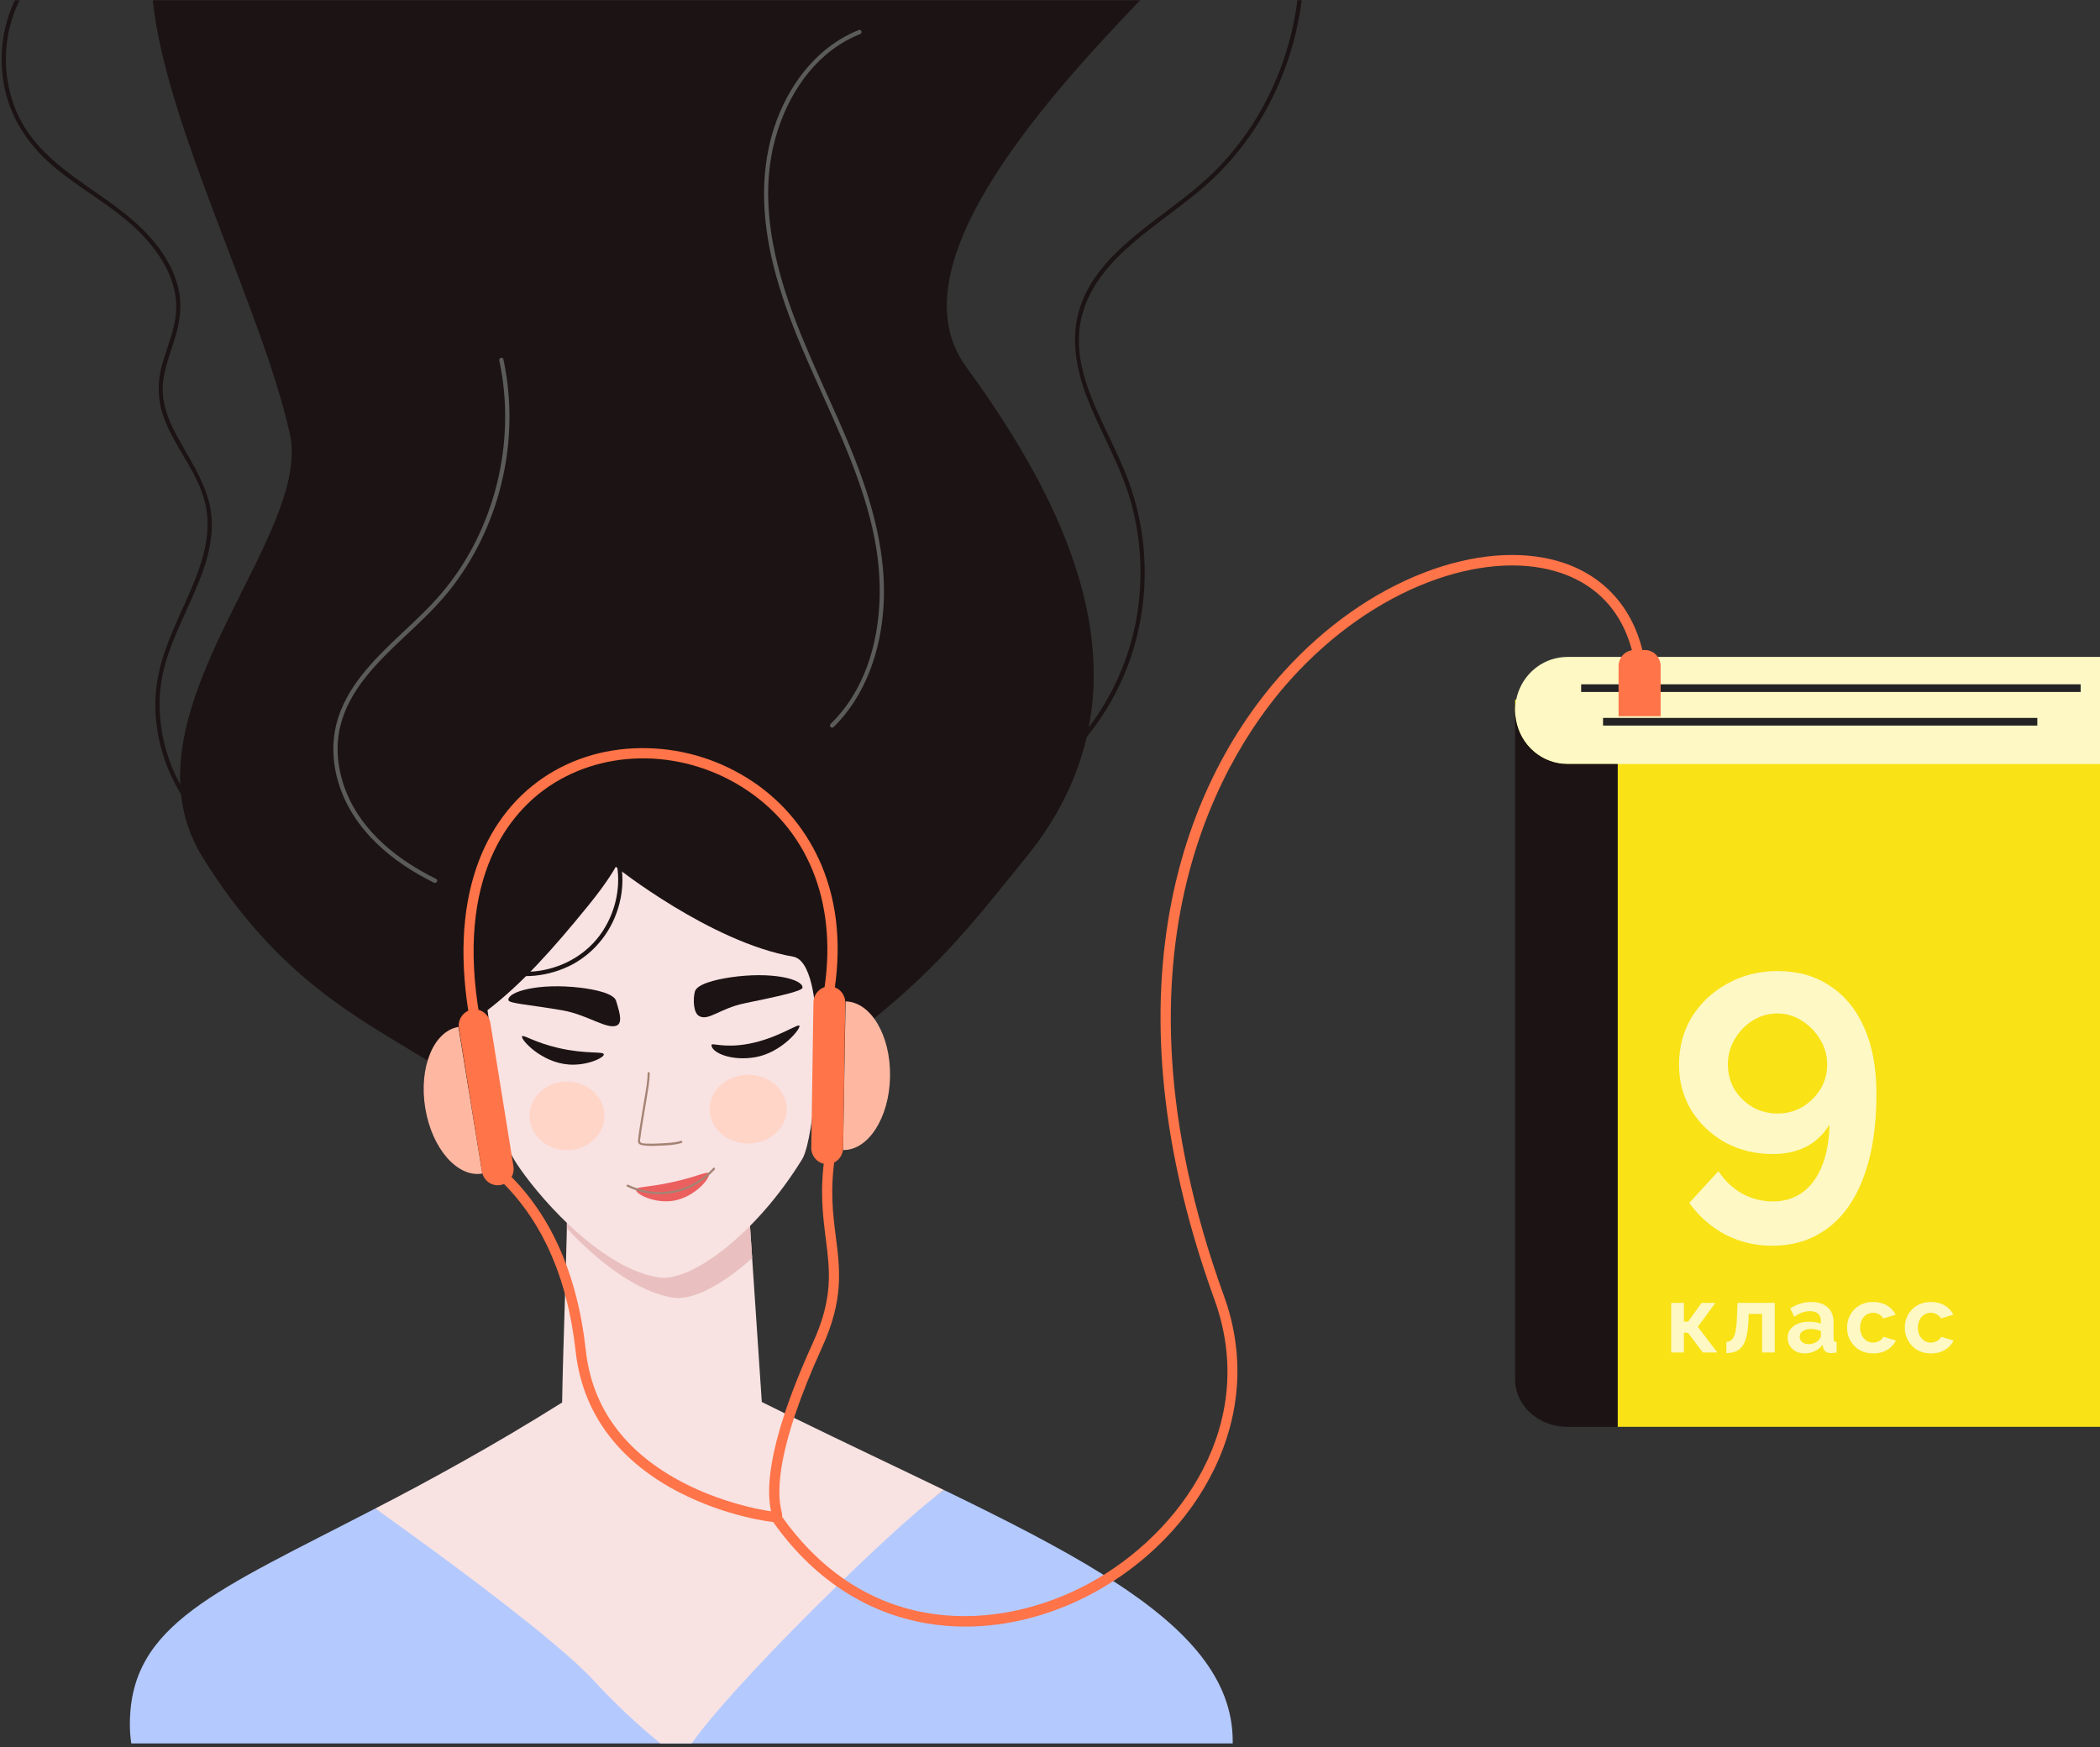<svg width="399" height="332" viewBox="0 0 399 332" fill="none" xmlns="http://www.w3.org/2000/svg">
<rect x="0" y="0" width="399" height="332" fill="#333333" stroke="none"/>
<path d="M399 132.937V271.131H307.343V145.181H297.796C297.252 145.182 296.708 145.135 296.172 145.042C293.854 144.648 291.747 143.423 290.227 141.585C288.707 139.747 287.873 137.416 287.874 135.007V132.937H399Z" fill="#F9E216"/>
<path d="M399 124.833V145.181H297.795C297.251 145.182 296.708 145.135 296.172 145.042C293.854 144.648 291.747 143.423 290.227 141.585C288.707 139.747 287.873 137.416 287.874 135.007C287.873 134.311 287.942 133.618 288.079 132.936C288.487 130.927 289.478 129.09 290.923 127.669C292.367 126.247 294.197 125.306 296.172 124.97C296.708 124.878 297.251 124.832 297.795 124.833H399Z" fill="#FEF8C4"/>
<path d="M387.093 136.419H304.577V137.873H387.093V136.419Z" fill="#232323"/>
<path d="M395.322 130.036H300.419V131.489H395.322V130.036Z" fill="#232323"/>
<path d="M307.343 145.181V271.131H297.796C297.252 271.132 296.71 271.092 296.172 271.01C291.649 270.334 288.151 266.878 287.891 262.638C287.878 262.472 287.874 262.307 287.874 262.124V135.007C287.873 137.416 288.707 139.747 290.227 141.585C291.747 143.423 293.854 144.648 296.172 145.042C296.708 145.135 297.252 145.182 297.796 145.181H307.343Z" fill="#1C1314"/>
<path d="M183.515 69.614C198.216 89.837 211.503 114.112 206.871 138.181C206.755 138.792 206.626 139.399 206.485 140.003C204.708 147.728 201.036 155.421 194.933 162.942C185.738 174.274 179.102 183 166.08 193.524C164.35 194.92 162.509 196.349 160.533 197.82L160.501 197.845L160.085 198.153C158.298 199.478 156.395 200.839 154.378 202.235C152.332 203.653 150.153 205.117 147.841 206.628C144.219 208.989 140.248 211.477 135.87 214.117C131.055 217.02 125.743 220.109 119.86 223.422C109.306 229.366 99.593 217.819 96.249 213.536C95.654 212.774 95.262 212.242 95.1 212.078C94.42 211.386 93.726 210.72 93.018 210.079C91.726 208.92 90.398 207.825 89.023 206.787L88.993 206.765C86.531 204.907 83.936 203.214 81.239 201.545C68.212 193.486 52.828 185.966 38.53 162.957C36.256 159.333 34.838 155.215 34.39 150.931C34.324 150.307 34.277 149.68 34.248 149.051C33.16 125.215 58.742 99.118 55.07 82.45C49.933 59.144 31.432 23.759 29.028 0.04H216.636C196.975 20.534 170.07 51.131 183.515 69.614Z" fill="#1C1314"/>
<path d="M158.384 138.168C164.478 132.163 167.363 123.648 167.875 115.137C168.466 105.287 165.775 95.68 162.192 86.64C158.255 76.723 153.236 67.282 149.787 57.179C146.576 47.759 144.639 37.451 146.986 27.585C148.889 19.588 153.448 11.867 160.625 7.818C161.523 7.312 162.453 6.87 163.408 6.493C163.893 6.302 163.68 5.499 163.194 5.694C155.717 8.652 150.412 15.277 147.59 22.815C144.256 31.717 144.683 41.391 146.964 50.507C149.569 60.959 154.394 70.601 158.69 80.388C162.811 89.775 166.639 99.675 167.1 110.079C167.491 118.905 165.554 128.297 159.947 135.222C159.278 136.047 158.564 136.832 157.808 137.574C157.433 137.943 158.005 138.529 158.38 138.16L158.384 138.168Z" fill="#5B5B5B"/>
<path d="M94.858 68.495C98.191 83.926 94.007 100.829 83.874 112.749C79.137 118.317 73.147 122.635 68.638 128.421C66.563 131.085 64.841 134.063 63.97 137.375C62.964 141.199 63.198 145.25 64.387 149.002C67.18 157.823 74.573 163.84 82.46 167.732C82.927 167.962 83.337 167.248 82.869 167.016C75.672 163.454 68.814 158.157 65.726 150.341C64.194 146.459 63.665 142.148 64.64 138.052C65.456 134.627 67.212 131.545 69.361 128.822C73.829 123.163 79.699 118.895 84.368 113.431C89.245 107.729 92.797 100.879 94.826 93.591C97.114 85.376 97.448 76.622 95.645 68.274C95.534 67.754 94.753 67.975 94.867 68.495H94.858Z" fill="#5B5B5B"/>
<path d="M247.324 0.04C246.341 7.814 243.812 15.299 239.894 22.031C236.758 27.411 232.734 32.192 228.001 36.159C223.397 40.018 218.354 43.309 213.913 47.375C209.69 51.24 206.073 55.964 205.19 61.852C204.115 69.071 207.399 76.001 210.391 82.304C211.892 85.468 213.43 88.627 214.609 91.937C215.848 95.423 216.694 99.042 217.132 102.725C218.015 110.073 217.28 117.529 214.982 124.547C213.101 130.197 210.22 135.443 206.485 140.023C202.038 145.514 196.485 149.954 190.208 153.039C189.741 153.268 189.333 152.554 189.801 152.324C191.201 151.644 192.563 150.894 193.888 150.076C198.898 146.97 203.302 142.94 206.879 138.188C211.381 132.246 214.456 125.301 215.855 117.914C217.221 110.552 216.919 102.966 214.973 95.743C213.094 88.805 209.369 82.67 206.734 76.044C204.348 70.048 203.156 63.499 205.592 57.307C207.643 52.095 211.672 48.075 215.867 44.614C220.46 40.823 225.478 37.557 229.831 33.462C234.36 29.174 238.112 24.096 240.913 18.465C243.796 12.699 245.688 6.466 246.505 0.04L247.324 0.04Z" fill="#1C1314"/>
<path d="M47.405 162.642C46.181 162.095 44.998 161.456 43.864 160.731C40.029 158.235 36.791 154.886 34.392 150.931C30.999 145.401 29.208 138.821 29.557 132.317C29.901 125.929 32.647 120.193 35.211 114.479C37.831 108.64 40.541 102.174 38.984 95.632C37.568 89.677 33.233 85.068 31.146 79.401C30.071 76.546 29.854 73.427 30.523 70.446C31.271 67.05 32.817 63.88 33.332 60.425C34.345 53.623 30.226 47.535 25.541 43.184C20.741 38.727 14.879 35.688 9.933 31.425C5.203 27.353 1.791 22.151 0.709 15.837C-0.211 10.492 0.492 4.893 2.839 0.04H3.741C3.292 0.916 2.9 1.821 2.568 2.75C0.48 8.685 0.649 15.209 3.041 21.023C5.605 27.169 10.721 31.319 15.965 34.993C21.123 38.608 26.455 42.033 30.271 47.227C32.048 49.645 33.461 52.419 34.02 55.414C34.616 58.604 34.06 61.683 33.094 64.733C32.057 68.014 30.709 71.31 30.941 74.836C31.138 77.834 32.395 80.615 33.81 83.198C36.666 88.415 40.227 93.336 40.252 99.58C40.278 105.905 37.311 111.765 34.794 117.368C33.44 120.385 32.119 123.439 31.263 126.652C30.54 129.386 30.23 132.218 30.343 135.048C30.553 139.967 31.89 144.766 34.248 149.056C37.317 154.671 42.02 159.325 47.817 161.931C48.286 162.14 47.876 162.854 47.405 162.642Z" fill="#1C1314"/>
<path d="M234.216 330.887C234.216 331.019 234.216 331.152 234.216 331.283H24.942C24.764 330.081 24.675 328.867 24.677 327.652C24.677 308.589 41.076 302.339 71.301 286.648L125.446 320.121L156.017 299.16L157.666 298.029L179.372 283.146C190.905 288.735 201.216 293.968 209.699 299.27C210.322 299.661 210.937 300.051 211.542 300.442C225.638 309.568 234.216 318.995 234.216 330.887Z" fill="#B4CAFF"/>
<path d="M179.372 283.146C176.038 285.428 168.559 292.134 160.365 300.056C159.9 300.503 159.433 300.956 158.965 301.414C148.057 312.035 136.253 324.454 131.423 331.282H125.47C120.913 327.547 116.617 323.489 112.612 319.139C105.872 311.817 84.148 295.766 71.301 286.647C76.708 283.872 82.238 280.896 87.891 277.722C93.813 274.41 100.121 270.7 106.803 266.506C106.875 261.597 107.126 253.513 107.36 245.969C107.421 243.982 107.48 242.016 107.531 240.172C107.586 238.185 107.636 236.308 107.672 234.647C107.681 234.22 107.69 233.806 107.698 233.408C107.704 233.057 107.71 232.718 107.715 232.392C107.733 231.35 107.743 230.437 107.743 229.689L142.239 229.071L142.5 232.97L142.909 239.069L143.001 240.434L144.742 266.408C146.205 267.137 147.659 267.855 149.104 268.562L150.87 269.428C160.911 274.337 170.5 278.848 179.372 283.146Z" fill="#F8E2E2"/>
<path d="M142.909 239.056C137.068 244.323 131.44 247.127 127.949 246.59C120.776 245.487 113.223 239.303 107.698 233.395C107.727 231.925 107.743 230.659 107.743 229.675L142.239 229.058L142.909 239.056Z" fill="#E9BFBF"/>
<path d="M158.68 203.115C157.829 204.751 156.202 206.924 154.857 207.495C154.637 210.092 154.337 212.524 153.983 214.576C153.782 215.762 153.563 216.82 153.337 217.723C153.041 218.882 152.728 219.758 152.416 220.266C143.558 234.676 131.191 243.674 125.18 242.75C114.733 241.145 103.478 228.776 98.849 222.121C98.445 221.543 98.091 221.01 97.795 220.532C97.643 220.288 97.503 220.035 97.364 219.773C96.316 217.757 95.627 215.159 95.102 212.103C94.195 211.835 93.382 210.858 92.627 209.403C91.762 207.729 89.38 202.485 90.581 201.47C91.227 200.927 92.519 201.124 93.812 201.811C93.489 198.711 93.123 195.398 92.627 191.952C99.073 187.013 104.905 180.524 111.807 172.036C115.659 167.299 116.99 164.706 116.99 164.706C116.99 164.706 135.014 179.06 150.684 181.784C154.002 182.356 155.196 189.835 155.244 198.09C156.831 196.841 158.761 196.301 159.606 197.007C160.808 198.014 159.546 201.435 158.68 203.115Z" fill="#F8E2E2"/>
<path d="M117.03 163.397C118.119 168.096 117.062 173.116 114.413 177.081C111.685 181.163 107.281 183.732 102.543 184.461C99.802 184.876 97.007 184.666 94.354 183.847C93.855 183.693 93.642 184.492 94.139 184.645C99.045 186.147 104.329 185.63 108.869 183.204C111.042 182.008 112.95 180.363 114.471 178.373C115.992 176.382 117.093 174.09 117.705 171.64C118.411 168.87 118.447 165.965 117.809 163.177C117.687 162.659 116.909 162.879 117.03 163.397Z" fill="#1C1314"/>
<path d="M135.179 198.574C135.179 198.077 137.487 199.224 142.203 198.352C147.647 197.343 151.585 194.483 151.882 194.905C152.223 195.389 148.568 199.99 143.547 200.884C138.977 201.699 135.177 200.029 135.179 198.574Z" fill="#1C1314"/>
<path d="M114.729 200.346C114.65 199.736 111.386 200.346 106.168 199.155C101.53 198.093 99.417 196.535 99.196 196.922C98.873 197.487 102.801 201.891 108.056 202.282C111.555 202.547 114.812 200.969 114.729 200.346Z" fill="#1C1314"/>
<path d="M142.153 217.3C146.201 217.3 149.482 214.374 149.482 210.765C149.482 207.155 146.201 204.229 142.153 204.229C138.105 204.229 134.824 207.155 134.824 210.765C134.824 214.374 138.105 217.3 142.153 217.3Z" fill="#FFD5C8"/>
<path d="M134.68 222.978C135.107 223.713 132.136 227.405 128.096 228.14C124.429 228.803 120.736 226.88 120.826 226.055C120.896 225.459 122.91 225.681 127.611 224.665C132.577 223.592 134.383 222.469 134.68 222.978Z" fill="#EC5F5F"/>
<path d="M107.726 218.556C111.656 218.556 114.843 215.637 114.843 212.037C114.843 208.437 111.656 205.518 107.726 205.518C103.795 205.518 100.608 208.437 100.608 212.037C100.608 215.637 103.795 218.556 107.726 218.556Z" fill="#FFD5C8"/>
<path d="M119.159 225.485C121.908 226.834 125.005 227.246 127.999 226.662C130.992 226.077 133.725 224.527 135.798 222.237C135.974 222.042 135.69 221.741 135.512 221.944C133.503 224.172 130.851 225.683 127.945 226.255C125.038 226.828 122.03 226.433 119.358 225.128C119.125 225.013 118.92 225.369 119.154 225.485H119.159Z" fill="#A58374"/>
<path d="M132.019 188.441C132.384 186.983 136.058 186.122 138.733 185.726C146.661 184.545 152.556 186.071 152.482 187.666C152.451 188.351 147.676 189.368 141.482 190.647C136.749 191.627 134.622 194.065 132.837 193.073C131.73 192.46 131.657 189.883 132.019 188.441Z" fill="#1C1314"/>
<path d="M117.067 190.206C116.662 188.759 112.959 188.007 110.282 187.689C102.325 186.74 96.475 188.434 96.592 190.027C96.643 190.713 100.726 190.902 106.953 192.005C111.712 192.846 115.558 195.841 117.316 194.797C118.406 194.148 117.469 191.637 117.067 190.206Z" fill="#1C1314"/>
<path d="M123.047 203.92C123.034 205.507 122.724 207.108 122.466 208.668C122.161 210.57 121.82 212.464 121.529 214.367C121.432 215.003 121.332 215.643 121.275 216.284C121.251 216.553 121.169 216.959 121.309 217.214C121.497 217.555 122.022 217.613 122.354 217.661C123.127 217.751 123.906 217.772 124.682 217.724C126.238 217.67 127.992 217.648 129.499 217.191C129.551 217.176 129.595 217.141 129.621 217.093C129.648 217.046 129.654 216.989 129.64 216.936C129.626 216.883 129.591 216.838 129.545 216.811C129.498 216.784 129.443 216.777 129.391 216.792C128.183 217.16 126.806 217.189 125.556 217.267C124.754 217.326 123.95 217.341 123.146 217.314C122.823 217.3 121.854 217.348 121.657 217.004C121.535 216.797 121.687 216.191 121.711 215.969C121.792 215.255 121.907 214.546 122.02 213.837C122.298 212.087 122.606 210.343 122.886 208.592C123.131 207.058 123.438 205.48 123.451 203.92C123.451 203.865 123.43 203.812 123.392 203.774C123.354 203.735 123.303 203.713 123.249 203.713C123.196 203.713 123.144 203.735 123.107 203.774C123.069 203.812 123.047 203.865 123.047 203.92Z" fill="#A58374"/>
<path d="M87.098 195.142L91.631 223.002C86.899 223.811 82.048 218.231 80.796 210.538C79.544 202.845 82.366 195.943 87.098 195.142Z" fill="#FEB8A2"/>
<path d="M89.293 193.983C87.315 182.886 87.717 173.124 90.489 164.954C92.946 157.71 97.332 151.782 103.172 147.816C108.876 143.94 115.749 141.986 123.051 142.171C130.17 142.336 137.101 144.544 143.058 148.544C148.884 152.442 153.447 158.028 156.167 164.593C159.201 171.942 159.929 180.317 158.328 189.488L156.421 189.138C159.319 172.523 154.06 158.333 141.993 150.206C130.33 142.35 115.16 142.055 104.243 149.472C97.275 154.205 86.311 166.238 91.201 193.625L89.293 193.983Z" fill="#FF7448"/>
<path d="M95.06 225.184C94.668 225.25 94.266 225.237 93.879 225.145C93.492 225.052 93.126 224.882 92.803 224.645C92.479 224.407 92.205 224.107 91.995 223.761C91.785 223.414 91.644 223.029 91.579 222.627L87.195 195.414C87.129 195.011 87.142 194.6 87.232 194.202C87.323 193.805 87.488 193.43 87.72 193.099C87.951 192.767 88.245 192.486 88.582 192.271C88.92 192.055 89.296 191.911 89.689 191.844C90.081 191.778 90.483 191.791 90.87 191.884C91.257 191.976 91.623 192.146 91.946 192.383C92.269 192.621 92.544 192.921 92.754 193.268C92.964 193.614 93.105 193.999 93.17 194.402L97.554 221.615C97.685 222.427 97.496 223.259 97.028 223.929C96.56 224.598 95.852 225.05 95.06 225.184Z" fill="#FF7448"/>
<path d="M160.659 190.288L160.189 218.528C164.985 218.612 168.98 212.358 169.11 204.559C169.239 196.76 165.457 190.372 160.659 190.288Z" fill="#FEB8A2"/>
<path d="M157.12 221.212C157.922 221.224 158.696 220.908 159.271 220.335C159.847 219.762 160.177 218.979 160.189 218.156L160.606 190.577C160.617 189.755 160.309 188.962 159.75 188.372C159.192 187.782 158.428 187.443 157.626 187.43C156.824 187.42 156.05 187.736 155.475 188.309C154.9 188.882 154.57 189.666 154.556 190.488L154.141 218.067C154.13 218.889 154.438 219.681 154.996 220.271C155.555 220.861 156.318 221.199 157.12 221.212Z" fill="#FF7448"/>
<path d="M183.396 309.089C180.931 309.092 178.469 308.886 176.036 308.473C164.331 306.472 154.167 299.684 146.636 288.84L148.216 287.681C164.981 311.843 190.299 309.904 206.886 300.901C224.354 291.422 239.272 270.499 230.751 246.965C221.368 221.052 218.406 196.81 221.945 174.919C224.916 156.535 232.544 140.152 244.008 127.534C251.788 118.969 261.016 112.48 270.694 108.765C279.879 105.241 288.948 104.504 296.249 106.692C305.016 109.318 310.777 115.988 312.472 125.47L310.564 125.828C308.987 116.997 303.848 111.039 295.702 108.603C288.804 106.536 280.163 107.257 271.369 110.632C261.97 114.239 252.998 120.554 245.422 128.893C233.52 141.996 208.442 179.661 232.563 246.286C236.51 257.185 235.854 268.578 230.667 279.234C225.966 288.89 217.842 297.214 207.789 302.67C200.019 306.886 191.57 309.089 183.396 309.089Z" fill="#FF7448"/>
<path d="M147.45 289.253C146.526 289.253 138.05 288.19 129.144 283.622C123.974 280.972 119.721 277.659 116.502 273.784C112.482 268.946 110.085 263.23 109.376 256.794C107.804 242.529 102.779 231.398 94.441 223.71L95.734 222.233C104.434 230.255 109.672 241.809 111.298 256.571C112.505 267.513 118.729 275.978 129.79 281.732C136.898 285.424 143.983 286.833 146.501 287.181C145.896 284.256 144.847 276.237 154.457 255.145C158.334 246.638 157.669 241.423 156.898 235.385C156.351 231.078 155.73 226.216 156.721 219.569L158.637 219.871C157.688 226.237 158.263 230.757 158.821 235.128C159.596 241.209 160.328 246.955 156.213 255.984C152.013 265.221 149.398 272.957 148.459 278.978C147.723 283.719 148.235 286.046 148.48 287.166C148.614 287.777 148.731 288.305 148.38 288.784C148.275 288.925 148.14 289.041 147.986 289.122C147.832 289.204 147.662 289.249 147.489 289.256L147.45 289.253Z" fill="#FF7448"/>
<path d="M310.524 123.516H312.524C313.32 123.516 314.082 123.839 314.644 124.416C315.207 124.992 315.523 125.774 315.523 126.59V136.093H307.526V126.59C307.526 125.774 307.842 124.992 308.404 124.416C308.967 123.839 309.729 123.516 310.524 123.516Z" fill="#FF7448"/>
<path d="M319.013 202.304C319.013 205.472 319.781 208.352 321.317 210.944C322.901 213.488 325.037 215.528 327.725 217.064C330.461 218.552 333.509 219.296 336.869 219.296C338.501 219.296 339.989 219.08 341.333 218.648C342.725 218.216 343.949 217.568 345.005 216.704C346.061 215.84 346.925 214.832 347.597 213.68C347.549 216.752 347.069 219.392 346.157 221.6C345.293 223.76 344.069 225.416 342.485 226.568C340.901 227.72 339.029 228.296 336.869 228.296C334.757 228.296 332.789 227.792 330.965 226.784C329.141 225.728 327.653 224.312 326.501 222.536L320.957 228.584C322.829 231.176 325.133 233.192 327.869 234.632C330.605 236.024 333.557 236.72 336.725 236.72C340.757 236.72 344.261 235.616 347.237 233.408C350.213 231.2 352.493 227.96 354.077 223.688C355.709 219.368 356.525 214.112 356.525 207.92C356.525 202.976 355.757 198.776 354.221 195.32C352.685 191.816 350.501 189.152 347.669 187.328C344.885 185.456 341.573 184.52 337.733 184.52C334.229 184.52 331.061 185.312 328.229 186.896C325.397 188.432 323.141 190.544 321.461 193.232C319.829 195.92 319.013 198.944 319.013 202.304ZM337.661 192.584C339.389 192.584 340.949 193.04 342.341 193.952C343.781 194.864 344.933 196.04 345.797 197.48C346.709 198.92 347.165 200.528 347.165 202.304C347.165 203.984 346.733 205.544 345.869 206.984C345.005 208.376 343.853 209.504 342.413 210.368C341.021 211.184 339.461 211.592 337.733 211.592C336.005 211.592 334.421 211.184 332.981 210.368C331.541 209.504 330.389 208.376 329.525 206.984C328.709 205.544 328.301 203.96 328.301 202.232C328.301 200.504 328.733 198.92 329.597 197.48C330.461 195.992 331.589 194.816 332.981 193.952C334.421 193.04 335.981 192.584 337.661 192.584Z" fill="#FEF8C4"/>
<path d="M317.528 257V247.568H319.94V251.132H320.75L323.306 247.568H325.934L322.586 252.122L326.294 257H323.54L320.714 253.256H319.94V257H317.528ZM328.01 257.126V254.984C328.298 254.972 328.556 254.9 328.784 254.768C329.012 254.636 329.21 254.414 329.378 254.102C329.558 253.778 329.696 253.328 329.792 252.752C329.9 252.176 329.972 251.438 330.008 250.538L330.134 247.568H337.208V257H334.796V249.674H332.258L332.222 250.772C332.174 252.008 332.054 253.034 331.862 253.85C331.67 254.666 331.4 255.314 331.052 255.794C330.716 256.262 330.296 256.598 329.792 256.802C329.288 257.006 328.694 257.114 328.01 257.126ZM339.651 254.21C339.651 253.598 339.819 253.064 340.155 252.608C340.503 252.14 340.983 251.78 341.595 251.528C342.207 251.276 342.909 251.15 343.701 251.15C344.097 251.15 344.499 251.18 344.907 251.24C345.315 251.3 345.669 251.396 345.969 251.528V251.024C345.969 250.424 345.789 249.962 345.429 249.638C345.081 249.314 344.559 249.152 343.863 249.152C343.347 249.152 342.855 249.242 342.387 249.422C341.919 249.602 341.427 249.866 340.911 250.214L340.137 248.63C340.761 248.222 341.397 247.916 342.045 247.712C342.705 247.508 343.395 247.406 344.115 247.406C345.459 247.406 346.503 247.742 347.247 248.414C348.003 249.086 348.381 250.046 348.381 251.294V254.3C348.381 254.552 348.423 254.732 348.507 254.84C348.603 254.948 348.753 255.014 348.957 255.038V257C348.741 257.036 348.543 257.066 348.363 257.09C348.195 257.114 348.051 257.126 347.931 257.126C347.451 257.126 347.085 257.018 346.833 256.802C346.593 256.586 346.443 256.322 346.383 256.01L346.329 255.524C345.921 256.052 345.411 256.46 344.799 256.748C344.187 257.036 343.563 257.18 342.927 257.18C342.303 257.18 341.739 257.054 341.235 256.802C340.743 256.538 340.353 256.184 340.065 255.74C339.789 255.284 339.651 254.774 339.651 254.21ZM345.519 254.696C345.651 254.552 345.759 254.408 345.843 254.264C345.927 254.12 345.969 253.988 345.969 253.868V252.914C345.681 252.794 345.369 252.704 345.033 252.644C344.697 252.572 344.379 252.536 344.079 252.536C343.455 252.536 342.939 252.674 342.531 252.95C342.135 253.214 341.937 253.568 341.937 254.012C341.937 254.252 342.003 254.48 342.135 254.696C342.267 254.912 342.459 255.086 342.711 255.218C342.963 255.35 343.263 255.416 343.611 255.416C343.971 255.416 344.325 255.35 344.673 255.218C345.021 255.074 345.303 254.9 345.519 254.696ZM355.927 257.18C355.159 257.18 354.469 257.054 353.857 256.802C353.245 256.538 352.723 256.178 352.291 255.722C351.859 255.254 351.523 254.726 351.283 254.138C351.055 253.55 350.941 252.932 350.941 252.284C350.941 251.396 351.139 250.586 351.535 249.854C351.943 249.11 352.519 248.516 353.263 248.072C354.007 247.628 354.889 247.406 355.909 247.406C356.929 247.406 357.805 247.628 358.537 248.072C359.269 248.516 359.815 249.098 360.175 249.818L357.817 250.538C357.613 250.19 357.343 249.926 357.007 249.746C356.671 249.554 356.299 249.458 355.891 249.458C355.435 249.458 355.015 249.578 354.631 249.818C354.259 250.046 353.965 250.376 353.749 250.808C353.533 251.228 353.425 251.72 353.425 252.284C353.425 252.836 353.533 253.328 353.749 253.76C353.977 254.18 354.277 254.516 354.649 254.768C355.021 255.008 355.435 255.128 355.891 255.128C356.179 255.128 356.449 255.08 356.701 254.984C356.965 254.888 357.199 254.756 357.403 254.588C357.607 254.42 357.757 254.228 357.853 254.012L360.211 254.732C359.995 255.2 359.677 255.62 359.257 255.992C358.849 256.364 358.363 256.658 357.799 256.874C357.247 257.078 356.623 257.18 355.927 257.18ZM366.899 257.18C366.131 257.18 365.441 257.054 364.829 256.802C364.217 256.538 363.695 256.178 363.263 255.722C362.831 255.254 362.495 254.726 362.255 254.138C362.027 253.55 361.913 252.932 361.913 252.284C361.913 251.396 362.111 250.586 362.507 249.854C362.915 249.11 363.491 248.516 364.235 248.072C364.979 247.628 365.861 247.406 366.881 247.406C367.901 247.406 368.777 247.628 369.509 248.072C370.241 248.516 370.787 249.098 371.147 249.818L368.789 250.538C368.585 250.19 368.315 249.926 367.979 249.746C367.643 249.554 367.271 249.458 366.863 249.458C366.407 249.458 365.987 249.578 365.603 249.818C365.231 250.046 364.937 250.376 364.721 250.808C364.505 251.228 364.397 251.72 364.397 252.284C364.397 252.836 364.505 253.328 364.721 253.76C364.949 254.18 365.249 254.516 365.621 254.768C365.993 255.008 366.407 255.128 366.863 255.128C367.151 255.128 367.421 255.08 367.673 254.984C367.937 254.888 368.171 254.756 368.375 254.588C368.579 254.42 368.729 254.228 368.825 254.012L371.183 254.732C370.967 255.2 370.649 255.62 370.229 255.992C369.821 256.364 369.335 256.658 368.771 256.874C368.219 257.078 367.595 257.18 366.899 257.18Z" fill="#FEF8C4"/>
</svg>
